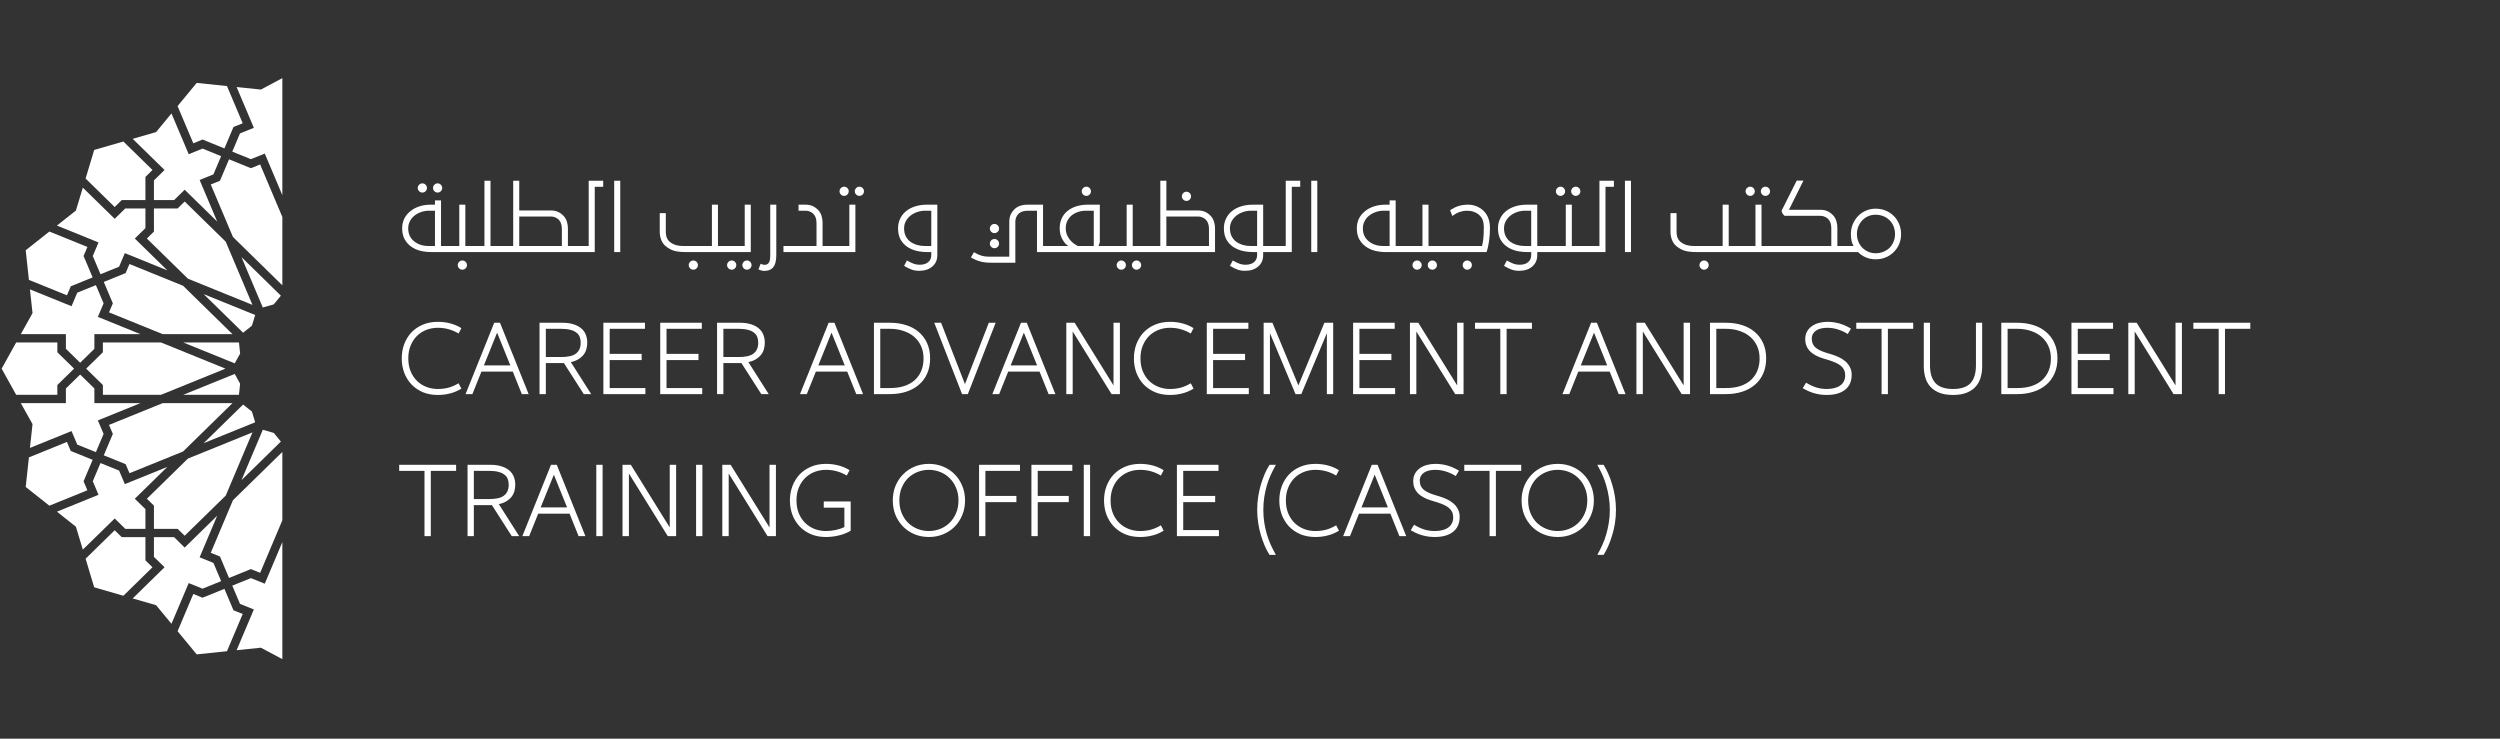 <svg width="264" height="78" viewBox="0 0 264 78" fill="none" xmlns="http://www.w3.org/2000/svg">
<rect x="0" y="0" width="264" height="78" fill="#333333" stroke="none"/>
<g clip-path="url(#clip0_26_1999)">
<path d="M8.825 50.821L9.783 48.557L7.47 47.624L7.068 46.667L3.053 48.3L2.715 51.423L5.212 53.401L9.227 51.773L8.825 50.821Z" fill="white"/>
<path d="M13.228 55.845H15.357V53.765L14.235 52.667L17.67 49.305L13.183 51.122L12.577 49.694L10.612 48.897L9.798 50.821L10.403 52.249L6.011 54.032L8.016 55.621L8.746 58.04L12.111 54.751L13.228 55.845Z" fill="white"/>
<path d="M15.357 59.172V56.724H12.855L12.111 55.995L9.039 59.002L9.947 62.019L13.029 62.913L16.101 59.901L15.357 59.172Z" fill="white"/>
<path d="M6.959 41.022V42.572H2.199L3.435 44.787L3.162 47.299L7.555 45.521L8.16 46.949L10.126 47.746L10.94 45.822L10.334 44.394L14.826 42.572H9.967V41.022L8.463 39.55L6.959 41.022Z" fill="white"/>
<path d="M21.387 62.165L23.353 61.368L22.539 59.444L21.08 58.852L22.936 54.46L19.501 57.822L18.385 56.724H16.255V58.808L17.377 59.901L14.012 63.195L16.484 63.909L18.107 65.872L19.928 61.572L21.387 62.165Z" fill="white"/>
<path d="M25.671 42.722L21.506 46.798L26.946 44.593L26.604 43.461L25.671 42.722Z" fill="white"/>
<path d="M13.267 49.019L13.674 49.971L19.333 47.678L24.549 42.572H17.178L11.51 44.87L11.917 45.822L10.96 48.081L13.267 49.019Z" fill="white"/>
<path d="M18.757 55.845L19.501 56.573L23.839 52.332L26.658 45.662L19.844 48.426L15.511 52.667L16.255 53.396V55.845H18.757Z" fill="white"/>
<path d="M28.907 45.715L27.755 45.38L25.502 50.704L29.661 46.628L28.907 45.715Z" fill="white"/>
<path d="M25.234 41.692L25.358 40.522L24.787 39.487L19.347 41.692H25.234Z" fill="white"/>
<path d="M24.653 64.444L23.7 62.184L21.387 63.117L20.414 62.724L18.752 66.654L20.772 69.102L23.968 68.767L25.631 64.837L24.653 64.444Z" fill="white"/>
<path d="M26.494 61.048L24.529 61.844L25.343 63.768L26.807 64.361L24.986 68.66L27.552 68.398L29.815 69.603V57.248L27.959 61.64L26.494 61.048Z" fill="white"/>
<path d="M1.708 41.692H6.056V40.658L7.823 38.928L6.056 37.199V36.164H1.708L0.174 38.928L1.708 41.692Z" fill="white"/>
<path d="M22.256 58.375L23.229 58.769L24.186 61.033L26.494 60.095L27.472 60.489L29.815 54.946V47.726L24.599 52.827L22.256 58.375Z" fill="white"/>
<path d="M7.068 31.184L7.475 30.232L9.783 29.294L8.825 27.035L9.232 26.078L5.212 24.451L2.715 26.428L3.053 29.557L7.068 31.184Z" fill="white"/>
<path d="M9.798 27.035L10.612 28.959L12.577 28.162L13.183 26.729L17.67 28.551L14.235 25.189L15.357 24.091V22.012H13.228L12.111 23.105L8.746 19.816L8.016 22.235L6.011 23.819L10.403 25.602L9.798 27.035Z" fill="white"/>
<path d="M21.506 31.058L25.671 35.134L26.604 34.391L26.946 33.264L21.506 31.058Z" fill="white"/>
<path d="M17.178 35.285H24.549L19.333 30.178L13.674 27.881L13.267 28.838L10.96 29.77L11.917 32.034L11.51 32.986L17.178 35.285Z" fill="white"/>
<path d="M12.855 21.128H15.357V18.684L16.101 17.95L13.029 14.943L9.947 15.832L9.039 18.854L12.111 21.861L12.855 21.128Z" fill="white"/>
<path d="M6.959 36.834L8.463 38.306L9.967 36.834V35.285H14.826L10.334 33.463L10.94 32.034L10.126 30.11L8.16 30.907L7.555 32.336L3.162 30.558L3.435 33.064L2.199 35.285H6.959V36.834Z" fill="white"/>
<path d="M24.787 38.369L25.358 37.335L25.234 36.164H19.347L24.787 38.369Z" fill="white"/>
<path d="M21.387 14.734L23.7 15.672L24.653 13.413L25.631 13.019L23.968 9.089L20.772 8.754L18.752 11.202L20.414 15.133L21.387 14.734Z" fill="white"/>
<path d="M25.343 14.088L24.529 16.012L26.494 16.809L27.959 16.216L29.815 20.608V8.253L27.552 9.458L24.986 9.191L26.807 13.495L25.343 14.088Z" fill="white"/>
<path d="M26.494 17.761L24.186 16.823L23.229 19.087L22.256 19.481L24.599 25.024L29.815 30.13V22.911L27.472 17.367L26.494 17.761Z" fill="white"/>
<path d="M25.502 27.152L27.75 32.472L28.907 32.141L29.661 31.223L25.502 27.152Z" fill="white"/>
<path d="M19.501 21.278L18.757 22.012H16.255V24.456L15.511 25.189L19.844 29.43L26.658 32.195L23.839 25.524L19.501 21.278Z" fill="white"/>
<path d="M10.865 37.199L9.098 38.928L10.865 40.658V41.692H17L23.809 38.928L17 36.164H10.865V37.199Z" fill="white"/>
<path d="M16.255 19.048V21.128H18.385L19.501 20.035L22.936 23.396L21.08 19.005L22.539 18.412L23.353 16.488L21.387 15.691L19.928 16.284L18.107 11.98L16.484 13.947L14.012 14.661L17.377 17.95L16.255 19.048Z" fill="white"/>
</g>
<path d="M45.51 26.617C45.12 26.617 44.742 26.572 44.376 26.482C44.01 26.386 43.686 26.236 43.404 26.032C43.122 25.828 42.894 25.567 42.72 25.249C42.552 24.931 42.468 24.553 42.468 24.115C42.468 23.761 42.537 23.431 42.675 23.125C42.819 22.819 43.026 22.555 43.296 22.333C43.566 22.105 43.887 21.928 44.259 21.802C44.631 21.676 45.048 21.613 45.51 21.613H45.933V21.163H46.572V25.978H47.778V26.617H45.51ZM45.933 25.978V22.252H45.258C44.988 22.252 44.721 22.3 44.457 22.396C44.199 22.486 43.968 22.612 43.764 22.774C43.566 22.93 43.407 23.125 43.287 23.359C43.167 23.587 43.107 23.839 43.107 24.115C43.107 24.409 43.161 24.673 43.269 24.907C43.383 25.135 43.536 25.327 43.728 25.483C43.92 25.639 44.148 25.762 44.412 25.852C44.676 25.936 44.958 25.978 45.258 25.978H45.933ZM44.943 20.191C44.847 20.287 44.733 20.335 44.601 20.335C44.469 20.335 44.355 20.287 44.259 20.191C44.163 20.095 44.115 19.981 44.115 19.849C44.115 19.717 44.163 19.603 44.259 19.507C44.355 19.411 44.469 19.363 44.601 19.363C44.733 19.363 44.847 19.411 44.943 19.507C45.039 19.603 45.087 19.717 45.087 19.849C45.087 19.981 45.039 20.095 44.943 20.191ZM46.554 20.191C46.458 20.287 46.344 20.335 46.212 20.335C46.08 20.335 45.966 20.287 45.87 20.191C45.774 20.095 45.726 19.981 45.726 19.849C45.726 19.717 45.774 19.603 45.87 19.507C45.966 19.411 46.08 19.363 46.212 19.363C46.344 19.363 46.458 19.411 46.554 19.507C46.65 19.603 46.698 19.717 46.698 19.849C46.698 19.981 46.65 20.095 46.554 20.191ZM47.367 25.978H48.501V21.613H49.14V25.978H50.346V26.617H47.367V25.978ZM49.167 28.336C49.071 28.432 48.957 28.48 48.825 28.48C48.693 28.48 48.579 28.432 48.483 28.336C48.387 28.24 48.339 28.126 48.339 27.994C48.339 27.862 48.387 27.748 48.483 27.652C48.579 27.556 48.693 27.508 48.825 27.508C48.957 27.508 49.071 27.556 49.167 27.652C49.263 27.748 49.311 27.862 49.311 27.994C49.311 28.126 49.263 28.24 49.167 28.336ZM49.934 25.978H51.158V19.084H51.797V25.978H53.201V26.617H49.934V25.978ZM52.79 25.978H54.194V19.084H54.833V22.225H58.154C58.46 22.225 58.721 22.276 58.937 22.378C59.159 22.48 59.363 22.633 59.549 22.837C59.699 23.011 59.807 23.212 59.873 23.44C59.939 23.662 59.972 23.887 59.972 24.115V25.978H61.178V26.617H52.79V25.978ZM54.833 22.864V25.978H59.333V24.223C59.333 24.007 59.312 23.824 59.27 23.674C59.228 23.524 59.159 23.389 59.063 23.269C58.967 23.143 58.838 23.044 58.676 22.972C58.52 22.9 58.364 22.864 58.208 22.864H54.833ZM60.762 25.978H62.166V19.084H63.696V19.723H62.805V26.617H60.762V25.978ZM64.859 19.084H65.498V26.617H64.859V19.084ZM72.379 26.617C72.127 26.617 71.905 26.605 71.713 26.581C71.521 26.563 71.344 26.53 71.182 26.482C71.026 26.434 70.882 26.374 70.75 26.302C70.618 26.23 70.486 26.143 70.354 26.041C70.12 25.867 69.946 25.636 69.832 25.348C69.724 25.06 69.67 24.781 69.67 24.511V22.504H70.309V24.421C70.309 24.727 70.351 24.97 70.435 25.15C70.519 25.33 70.642 25.48 70.804 25.6C70.972 25.726 71.17 25.822 71.398 25.888C71.626 25.948 71.869 25.978 72.127 25.978H75.178V21.613H75.817V25.978H77.023V26.617H72.379ZM73.558 28.336C73.462 28.432 73.348 28.48 73.216 28.48C73.084 28.48 72.97 28.432 72.874 28.336C72.778 28.24 72.73 28.126 72.73 27.994C72.73 27.862 72.778 27.748 72.874 27.652C72.97 27.556 73.084 27.508 73.216 27.508C73.348 27.508 73.462 27.556 73.558 27.652C73.654 27.748 73.702 27.862 73.702 27.994C73.702 28.126 73.654 28.24 73.558 28.336ZM76.609 25.978H78.643V21.613H79.282V26.617H76.609V25.978ZM77.608 28.336C77.512 28.432 77.398 28.48 77.266 28.48C77.134 28.48 77.02 28.432 76.924 28.336C76.828 28.24 76.78 28.126 76.78 27.994C76.78 27.862 76.828 27.748 76.924 27.652C77.02 27.556 77.134 27.508 77.266 27.508C77.398 27.508 77.512 27.556 77.608 27.652C77.704 27.748 77.752 27.862 77.752 27.994C77.752 28.126 77.704 28.24 77.608 28.336ZM79.219 28.336C79.123 28.432 79.009 28.48 78.877 28.48C78.745 28.48 78.631 28.432 78.535 28.336C78.439 28.24 78.391 28.126 78.391 27.994C78.391 27.862 78.439 27.748 78.535 27.652C78.631 27.556 78.745 27.508 78.877 27.508C79.009 27.508 79.123 27.556 79.219 27.652C79.315 27.748 79.363 27.862 79.363 27.994C79.363 28.126 79.315 28.24 79.219 28.336ZM80.69 28.606C80.522 28.606 80.321 28.555 80.087 28.453L80.321 27.859C80.495 27.931 80.63 27.967 80.726 27.967C80.87 27.967 80.981 27.937 81.059 27.877C81.137 27.823 81.197 27.748 81.239 27.652C81.281 27.556 81.308 27.442 81.32 27.31C81.332 27.184 81.338 27.061 81.338 26.941V21.613H81.977V26.941C81.977 27.157 81.959 27.364 81.923 27.562C81.893 27.766 81.83 27.946 81.734 28.102C81.644 28.258 81.512 28.381 81.338 28.471C81.17 28.561 80.954 28.606 80.69 28.606ZM82.733 25.978H86.225V23.611C86.225 23.395 86.204 23.212 86.162 23.062C86.12 22.912 86.051 22.777 85.955 22.657C85.859 22.531 85.73 22.432 85.568 22.36C85.412 22.288 85.256 22.252 85.1 22.252H84.326V21.613H85.046C85.352 21.613 85.613 21.664 85.829 21.766C86.051 21.868 86.255 22.021 86.441 22.225C86.591 22.399 86.699 22.6 86.765 22.828C86.831 23.05 86.864 23.275 86.864 23.503V25.978H88.07V26.617H82.733V25.978ZM87.656 25.978H89.69V21.613H90.329V26.617H87.656V25.978ZM89.483 20.542C89.387 20.638 89.273 20.686 89.141 20.686C89.009 20.686 88.895 20.638 88.799 20.542C88.703 20.446 88.655 20.332 88.655 20.2C88.655 20.068 88.703 19.954 88.799 19.858C88.895 19.762 89.009 19.714 89.141 19.714C89.273 19.714 89.387 19.762 89.483 19.858C89.579 19.954 89.627 20.068 89.627 20.2C89.627 20.332 89.579 20.446 89.483 20.542ZM91.094 20.542C90.998 20.638 90.884 20.686 90.752 20.686C90.62 20.686 90.506 20.638 90.41 20.542C90.314 20.446 90.266 20.332 90.266 20.2C90.266 20.068 90.314 19.954 90.41 19.858C90.506 19.762 90.62 19.714 90.752 19.714C90.884 19.714 90.998 19.762 91.094 19.858C91.19 19.954 91.238 20.068 91.238 20.2C91.238 20.332 91.19 20.446 91.094 20.542ZM97.065 28.597C96.771 28.597 96.507 28.555 96.273 28.471C96.045 28.387 95.778 28.255 95.472 28.075L95.769 27.508C96.051 27.664 96.288 27.778 96.48 27.85C96.672 27.922 96.879 27.958 97.101 27.958C97.491 27.958 97.794 27.868 98.01 27.688C98.232 27.508 98.343 27.256 98.343 26.932V26.617H97.92C97.53 26.617 97.152 26.575 96.786 26.491C96.42 26.401 96.09 26.257 95.796 26.059C95.508 25.861 95.274 25.603 95.094 25.285C94.92 24.961 94.833 24.571 94.833 24.115C94.833 23.749 94.905 23.413 95.049 23.107C95.193 22.795 95.4 22.528 95.67 22.306C95.94 22.084 96.264 21.913 96.642 21.793C97.02 21.673 97.446 21.613 97.92 21.613H98.982V26.932C98.982 27.448 98.805 27.853 98.451 28.147C98.103 28.447 97.641 28.597 97.065 28.597ZM95.472 24.115C95.472 24.427 95.529 24.7 95.643 24.934C95.757 25.162 95.913 25.354 96.111 25.51C96.315 25.66 96.549 25.777 96.813 25.861C97.083 25.939 97.368 25.978 97.668 25.978H98.343V22.252H97.668C97.398 22.252 97.131 22.297 96.867 22.387C96.603 22.477 96.366 22.603 96.156 22.765C95.952 22.927 95.787 23.122 95.661 23.35C95.535 23.572 95.472 23.827 95.472 24.115ZM109.506 22.252H108.579C108.363 22.252 108.18 22.273 108.03 22.315C107.88 22.357 107.742 22.426 107.616 22.522C107.496 22.618 107.4 22.747 107.328 22.909C107.256 23.065 107.22 23.221 107.22 23.377V27.742H104.637C104.409 27.742 104.202 27.73 104.016 27.706C103.836 27.688 103.668 27.655 103.512 27.607C103.356 27.565 103.206 27.514 103.062 27.454C102.918 27.394 102.741 27.304 102.531 27.184L102.846 26.635C103.158 26.815 103.428 26.938 103.656 27.004C103.884 27.07 104.127 27.103 104.385 27.103H106.581V23.431C106.581 23.125 106.632 22.864 106.734 22.648C106.836 22.426 106.989 22.222 107.193 22.036C107.367 21.886 107.565 21.778 107.787 21.712C108.015 21.646 108.243 21.613 108.471 21.613H110.145V25.978H111.351V26.617H109.506V22.252ZM105.357 24.475C105.261 24.571 105.147 24.619 105.015 24.619C104.883 24.619 104.769 24.571 104.673 24.475C104.577 24.379 104.529 24.265 104.529 24.133C104.529 24.001 104.577 23.887 104.673 23.791C104.769 23.695 104.883 23.647 105.015 23.647C105.147 23.647 105.261 23.695 105.357 23.791C105.453 23.887 105.501 24.001 105.501 24.133C105.501 24.265 105.453 24.379 105.357 24.475ZM105.357 26.068C105.261 26.164 105.147 26.212 105.015 26.212C104.883 26.212 104.769 26.164 104.673 26.068C104.577 25.972 104.529 25.858 104.529 25.726C104.529 25.594 104.577 25.48 104.673 25.384C104.769 25.288 104.883 25.24 105.015 25.24C105.147 25.24 105.261 25.288 105.357 25.384C105.453 25.48 105.501 25.594 105.501 25.726C105.501 25.858 105.453 25.972 105.357 26.068ZM110.939 25.978H112.829C112.691 25.888 112.586 25.807 112.514 25.735C112.442 25.663 112.352 25.54 112.244 25.366C112.136 25.192 112.052 25.003 111.992 24.799C111.932 24.589 111.902 24.358 111.902 24.106C111.902 23.74 111.968 23.404 112.1 23.098C112.238 22.786 112.436 22.522 112.694 22.306C112.958 22.084 113.273 21.913 113.639 21.793C114.011 21.673 114.434 21.613 114.908 21.613H116.141V25.573L116.006 25.978H117.356V26.617H110.939V25.978ZM112.541 24.106C112.541 24.328 112.574 24.535 112.64 24.727C112.712 24.913 112.805 25.084 112.919 25.24C113.033 25.396 113.168 25.537 113.324 25.663C113.486 25.789 113.651 25.894 113.819 25.978H115.502V22.252H114.656C114.386 22.252 114.122 22.294 113.864 22.378C113.606 22.462 113.378 22.582 113.18 22.738C112.988 22.894 112.832 23.089 112.712 23.323C112.598 23.551 112.541 23.812 112.541 24.106ZM115.061 20.542C114.965 20.638 114.851 20.686 114.719 20.686C114.587 20.686 114.473 20.638 114.377 20.542C114.281 20.446 114.233 20.332 114.233 20.2C114.233 20.068 114.281 19.954 114.377 19.858C114.473 19.762 114.587 19.714 114.719 19.714C114.851 19.714 114.965 19.762 115.061 19.858C115.157 19.954 115.205 20.068 115.205 20.2C115.205 20.332 115.157 20.446 115.061 20.542ZM116.942 25.978H118.976V21.613H119.615V25.978H121.541V26.617H116.942V25.978ZM120.362 28.336C120.266 28.432 120.152 28.48 120.02 28.48C119.888 28.48 119.774 28.432 119.678 28.336C119.582 28.24 119.534 28.126 119.534 27.994C119.534 27.862 119.582 27.748 119.678 27.652C119.774 27.556 119.888 27.508 120.02 27.508C120.152 27.508 120.266 27.556 120.362 27.652C120.458 27.748 120.506 27.862 120.506 27.994C120.506 28.126 120.458 28.24 120.362 28.336ZM118.751 28.336C118.655 28.432 118.541 28.48 118.409 28.48C118.277 28.48 118.163 28.432 118.067 28.336C117.971 28.24 117.923 28.126 117.923 27.994C117.923 27.862 117.971 27.748 118.067 27.652C118.163 27.556 118.277 27.508 118.409 27.508C118.541 27.508 118.655 27.556 118.751 27.652C118.847 27.748 118.895 27.862 118.895 27.994C118.895 28.126 118.847 28.24 118.751 28.336ZM121.125 25.978H122.529V19.084H123.168V22.225H126.489C126.795 22.225 127.056 22.276 127.272 22.378C127.494 22.48 127.698 22.633 127.884 22.837C128.034 23.011 128.142 23.212 128.208 23.44C128.274 23.662 128.307 23.887 128.307 24.115V26.617H121.125V25.978ZM123.168 22.864V25.978H127.668V24.223C127.668 24.007 127.647 23.824 127.605 23.674C127.563 23.524 127.494 23.389 127.398 23.269C127.302 23.143 127.173 23.044 127.011 22.972C126.855 22.9 126.699 22.864 126.543 22.864H123.168ZM125.634 21.073C125.538 21.169 125.424 21.217 125.292 21.217C125.16 21.217 125.046 21.169 124.95 21.073C124.854 20.977 124.806 20.863 124.806 20.731C124.806 20.599 124.854 20.485 124.95 20.389C125.046 20.293 125.16 20.245 125.292 20.245C125.424 20.245 125.538 20.293 125.634 20.389C125.73 20.485 125.778 20.599 125.778 20.731C125.778 20.863 125.73 20.977 125.634 21.073ZM131.474 28.597C131.18 28.597 130.916 28.555 130.682 28.471C130.454 28.387 130.187 28.255 129.881 28.075L130.178 27.508C130.46 27.664 130.697 27.778 130.889 27.85C131.081 27.922 131.288 27.958 131.51 27.958C131.9 27.958 132.203 27.868 132.419 27.688C132.641 27.508 132.752 27.256 132.752 26.932V26.617H132.329C131.939 26.617 131.561 26.575 131.195 26.491C130.829 26.401 130.499 26.257 130.205 26.059C129.917 25.861 129.683 25.603 129.503 25.285C129.329 24.961 129.242 24.571 129.242 24.115C129.242 23.749 129.314 23.413 129.458 23.107C129.602 22.795 129.809 22.528 130.079 22.306C130.349 22.084 130.673 21.913 131.051 21.793C131.429 21.673 131.855 21.613 132.329 21.613H133.391V25.978H134.786V26.617H133.391V26.932C133.391 27.448 133.214 27.853 132.86 28.147C132.512 28.447 132.05 28.597 131.474 28.597ZM129.881 24.115C129.881 24.427 129.938 24.7 130.052 24.934C130.166 25.162 130.322 25.354 130.52 25.51C130.724 25.66 130.958 25.777 131.222 25.861C131.492 25.939 131.777 25.978 132.077 25.978H132.752V22.252H132.077C131.807 22.252 131.54 22.297 131.276 22.387C131.012 22.477 130.775 22.603 130.565 22.765C130.361 22.927 130.196 23.122 130.07 23.35C129.944 23.572 129.881 23.827 129.881 24.115ZM134.37 25.978H135.774V19.084H137.304V19.723H136.413V26.617H134.37V25.978ZM138.467 19.084H139.106V26.617H138.467V19.084ZM148.589 25.978V26.617H146.321C145.931 26.617 145.553 26.572 145.187 26.482C144.821 26.386 144.497 26.236 144.215 26.032C143.933 25.828 143.705 25.567 143.531 25.249C143.363 24.931 143.279 24.553 143.279 24.115C143.279 23.761 143.348 23.431 143.486 23.125C143.63 22.819 143.837 22.555 144.107 22.333C144.377 22.105 144.698 21.928 145.07 21.802C145.442 21.676 145.859 21.613 146.321 21.613H146.744V21.163H147.383V25.978H148.589ZM146.744 25.978V22.252H146.069C145.799 22.252 145.532 22.3 145.268 22.396C145.01 22.486 144.779 22.612 144.575 22.774C144.377 22.93 144.218 23.125 144.098 23.359C143.978 23.587 143.918 23.839 143.918 24.115C143.918 24.409 143.972 24.673 144.08 24.907C144.194 25.135 144.347 25.327 144.539 25.483C144.731 25.639 144.959 25.762 145.223 25.852C145.487 25.936 145.769 25.978 146.069 25.978H146.744ZM148.178 25.978H150.212V21.613H150.851V25.978H152.777V26.617H148.178V25.978ZM151.598 28.336C151.502 28.432 151.388 28.48 151.256 28.48C151.124 28.48 151.01 28.432 150.914 28.336C150.818 28.24 150.77 28.126 150.77 27.994C150.77 27.862 150.818 27.748 150.914 27.652C151.01 27.556 151.124 27.508 151.256 27.508C151.388 27.508 151.502 27.556 151.598 27.652C151.694 27.748 151.742 27.862 151.742 27.994C151.742 28.126 151.694 28.24 151.598 28.336ZM149.987 28.336C149.891 28.432 149.777 28.48 149.645 28.48C149.513 28.48 149.399 28.432 149.303 28.336C149.207 28.24 149.159 28.126 149.159 27.994C149.159 27.862 149.207 27.748 149.303 27.652C149.399 27.556 149.513 27.508 149.645 27.508C149.777 27.508 149.891 27.556 149.987 27.652C150.083 27.748 150.131 27.862 150.131 27.994C150.131 28.126 150.083 28.24 149.987 28.336ZM152.362 25.978H156.502C156.556 25.792 156.601 25.54 156.637 25.222C156.673 24.904 156.691 24.481 156.691 23.953C156.691 23.695 156.652 23.458 156.574 23.242C156.496 23.026 156.349 22.825 156.133 22.639C155.989 22.525 155.815 22.432 155.611 22.36C155.407 22.288 155.167 22.252 154.891 22.252C154.663 22.252 154.42 22.294 154.162 22.378C153.91 22.456 153.646 22.6 153.37 22.81L153.127 22.198C153.331 22.072 153.499 21.976 153.631 21.91C153.769 21.844 153.91 21.79 154.054 21.748C154.198 21.7 154.348 21.667 154.504 21.649C154.666 21.625 154.846 21.613 155.044 21.613C155.32 21.613 155.587 21.661 155.845 21.757C156.109 21.853 156.337 21.982 156.529 22.144C156.793 22.36 156.994 22.63 157.132 22.954C157.27 23.272 157.339 23.65 157.339 24.088C157.339 24.328 157.33 24.568 157.312 24.808C157.294 25.042 157.27 25.267 157.24 25.483C157.21 25.693 157.174 25.888 157.132 26.068C157.096 26.248 157.045 26.431 156.979 26.617H152.362V25.978ZM155.287 28.336C155.191 28.432 155.077 28.48 154.945 28.48C154.813 28.48 154.699 28.432 154.603 28.336C154.507 28.24 154.459 28.126 154.459 27.994C154.459 27.862 154.507 27.748 154.603 27.652C154.699 27.556 154.813 27.508 154.945 27.508C155.077 27.508 155.191 27.556 155.287 27.652C155.383 27.748 155.431 27.862 155.431 27.994C155.431 28.126 155.383 28.24 155.287 28.336ZM160.417 28.597C160.123 28.597 159.859 28.555 159.625 28.471C159.397 28.387 159.13 28.255 158.824 28.075L159.121 27.508C159.403 27.664 159.64 27.778 159.832 27.85C160.024 27.922 160.231 27.958 160.453 27.958C160.843 27.958 161.146 27.868 161.362 27.688C161.584 27.508 161.695 27.256 161.695 26.932V26.617H161.272C160.882 26.617 160.504 26.575 160.138 26.491C159.772 26.401 159.442 26.257 159.148 26.059C158.86 25.861 158.626 25.603 158.446 25.285C158.272 24.961 158.185 24.571 158.185 24.115C158.185 23.749 158.257 23.413 158.401 23.107C158.545 22.795 158.752 22.528 159.022 22.306C159.292 22.084 159.616 21.913 159.994 21.793C160.372 21.673 160.798 21.613 161.272 21.613H162.334V25.978H163.729V26.617H162.334V26.932C162.334 27.448 162.157 27.853 161.803 28.147C161.455 28.447 160.993 28.597 160.417 28.597ZM158.824 24.115C158.824 24.427 158.881 24.7 158.995 24.934C159.109 25.162 159.265 25.354 159.463 25.51C159.667 25.66 159.901 25.777 160.165 25.861C160.435 25.939 160.72 25.978 161.02 25.978H161.695V22.252H161.02C160.75 22.252 160.483 22.297 160.219 22.387C159.955 22.477 159.718 22.603 159.508 22.765C159.304 22.927 159.139 23.122 159.013 23.35C158.887 23.572 158.824 23.827 158.824 24.115ZM163.313 25.978H165.347V21.613H165.986V25.978H167.912V26.617H163.313V25.978ZM166.742 20.542C166.646 20.638 166.532 20.686 166.4 20.686C166.268 20.686 166.154 20.638 166.058 20.542C165.962 20.446 165.914 20.332 165.914 20.2C165.914 20.068 165.962 19.954 166.058 19.858C166.154 19.762 166.268 19.714 166.4 19.714C166.532 19.714 166.646 19.762 166.742 19.858C166.838 19.954 166.886 20.068 166.886 20.2C166.886 20.332 166.838 20.446 166.742 20.542ZM165.131 20.542C165.035 20.638 164.921 20.686 164.789 20.686C164.657 20.686 164.543 20.638 164.447 20.542C164.351 20.446 164.303 20.332 164.303 20.2C164.303 20.068 164.351 19.954 164.447 19.858C164.543 19.762 164.657 19.714 164.789 19.714C164.921 19.714 165.035 19.762 165.131 19.858C165.227 19.954 165.275 20.068 165.275 20.2C165.275 20.332 165.227 20.446 165.131 20.542ZM167.496 25.978H168.9V19.084H170.43V19.723H169.539V26.617H167.496V25.978ZM171.593 19.084H172.232V26.617H171.593V19.084ZM179.114 26.617C178.862 26.617 178.64 26.605 178.448 26.581C178.256 26.563 178.079 26.53 177.917 26.482C177.761 26.434 177.617 26.374 177.485 26.302C177.353 26.23 177.221 26.143 177.089 26.041C176.855 25.867 176.681 25.636 176.567 25.348C176.459 25.06 176.405 24.781 176.405 24.511V22.504H177.044V24.421C177.044 24.727 177.086 24.97 177.17 25.15C177.254 25.33 177.377 25.48 177.539 25.6C177.707 25.726 177.905 25.822 178.133 25.888C178.361 25.948 178.604 25.978 178.862 25.978H181.913V21.613H182.552V25.978H183.758V26.617H179.114ZM180.293 28.336C180.197 28.432 180.083 28.48 179.951 28.48C179.819 28.48 179.705 28.432 179.609 28.336C179.513 28.24 179.465 28.126 179.465 27.994C179.465 27.862 179.513 27.748 179.609 27.652C179.705 27.556 179.819 27.508 179.951 27.508C180.083 27.508 180.197 27.556 180.293 27.652C180.389 27.748 180.437 27.862 180.437 27.994C180.437 28.126 180.389 28.24 180.293 28.336ZM183.343 25.978H185.377V21.613H186.016V25.978H187.942V26.617H183.343V25.978ZM186.772 20.542C186.676 20.638 186.562 20.686 186.43 20.686C186.298 20.686 186.184 20.638 186.088 20.542C185.992 20.446 185.944 20.332 185.944 20.2C185.944 20.068 185.992 19.954 186.088 19.858C186.184 19.762 186.298 19.714 186.43 19.714C186.562 19.714 186.676 19.762 186.772 19.858C186.868 19.954 186.916 20.068 186.916 20.2C186.916 20.332 186.868 20.446 186.772 20.542ZM185.161 20.542C185.065 20.638 184.951 20.686 184.819 20.686C184.687 20.686 184.573 20.638 184.477 20.542C184.381 20.446 184.333 20.332 184.333 20.2C184.333 20.068 184.381 19.954 184.477 19.858C184.573 19.762 184.687 19.714 184.819 19.714C184.951 19.714 185.065 19.762 185.161 19.858C185.257 19.954 185.305 20.068 185.305 20.2C185.305 20.332 185.257 20.446 185.161 20.542ZM187.527 25.978H193.386V24.151C193.386 23.935 193.365 23.752 193.323 23.602C193.281 23.452 193.212 23.317 193.116 23.197C193.02 23.071 192.891 22.972 192.729 22.9C192.573 22.828 192.417 22.792 192.261 22.792H188.454C188.352 22.696 188.28 22.615 188.238 22.549C188.202 22.483 188.166 22.387 188.13 22.261L189.732 19.075H190.443L188.913 22.153H192.207C192.513 22.153 192.774 22.204 192.99 22.306C193.212 22.408 193.416 22.561 193.602 22.765C193.752 22.939 193.86 23.14 193.926 23.368C193.992 23.59 194.025 23.815 194.025 24.043V25.978H195.231V26.617H187.527V25.978ZM194.813 25.978H195.74C195.548 25.672 195.452 25.252 195.452 24.718C195.452 24.352 195.518 24.007 195.65 23.683C195.788 23.359 195.971 23.074 196.199 22.828C196.433 22.582 196.709 22.39 197.027 22.252C197.345 22.108 197.69 22.036 198.062 22.036C198.452 22.036 198.809 22.105 199.133 22.243C199.463 22.381 199.748 22.57 199.988 22.81C200.228 23.05 200.414 23.332 200.546 23.656C200.684 23.98 200.753 24.334 200.753 24.718C200.753 25.108 200.684 25.465 200.546 25.789C200.408 26.107 200.216 26.386 199.97 26.626C199.73 26.866 199.448 27.052 199.124 27.184C198.8 27.316 198.446 27.382 198.062 27.382C197.678 27.382 197.324 27.31 197 27.166C196.682 27.022 196.418 26.839 196.208 26.617H194.813V25.978ZM198.062 26.743C198.356 26.743 198.629 26.692 198.881 26.59C199.133 26.488 199.349 26.35 199.529 26.176C199.709 25.996 199.85 25.783 199.952 25.537C200.06 25.285 200.114 25.012 200.114 24.718C200.114 24.424 200.063 24.151 199.961 23.899C199.859 23.647 199.715 23.431 199.529 23.251C199.349 23.071 199.133 22.93 198.881 22.828C198.629 22.726 198.356 22.675 198.062 22.675C197.774 22.675 197.51 22.729 197.27 22.837C197.03 22.945 196.823 23.092 196.649 23.278C196.475 23.464 196.337 23.683 196.235 23.935C196.139 24.181 196.091 24.442 196.091 24.718C196.091 24.988 196.139 25.249 196.235 25.501C196.337 25.747 196.475 25.963 196.649 26.149C196.829 26.329 197.039 26.473 197.279 26.581C197.519 26.689 197.78 26.743 198.062 26.743ZM46.23 34.615C45.81 34.615 45.411 34.687 45.033 34.831C44.661 34.975 44.331 35.185 44.043 35.461C43.761 35.737 43.536 36.076 43.368 36.478C43.2 36.874 43.116 37.33 43.116 37.846C43.116 38.362 43.2 38.821 43.368 39.223C43.536 39.619 43.761 39.955 44.043 40.231C44.331 40.507 44.661 40.717 45.033 40.861C45.411 41.005 45.81 41.077 46.23 41.077C46.644 41.077 47.028 41.029 47.382 40.933C47.736 40.831 48.084 40.678 48.426 40.474L48.723 41.041C48.339 41.275 47.943 41.443 47.535 41.545C47.127 41.653 46.692 41.707 46.23 41.707C45.642 41.707 45.111 41.608 44.637 41.41C44.169 41.206 43.77 40.93 43.44 40.582C43.116 40.234 42.864 39.826 42.684 39.358C42.51 38.884 42.423 38.38 42.423 37.846C42.423 37.312 42.51 36.811 42.684 36.343C42.864 35.869 43.116 35.458 43.44 35.11C43.77 34.762 44.169 34.489 44.637 34.291C45.111 34.087 45.642 33.985 46.23 33.985C46.692 33.985 47.127 34.039 47.535 34.147C47.943 34.249 48.339 34.417 48.723 34.651L48.426 35.218C48.084 35.014 47.736 34.864 47.382 34.768C47.028 34.666 46.644 34.615 46.23 34.615ZM55.825 41.617H55.105L54.151 39.241H50.839L49.885 41.617H49.165L52.189 34.084H52.801L55.825 41.617ZM51.1 38.584H53.89L52.495 35.128L51.1 38.584ZM57.641 38.341V41.617H56.975V34.084H59.396C59.864 34.084 60.263 34.141 60.593 34.255C60.929 34.363 61.202 34.513 61.412 34.705C61.622 34.891 61.775 35.113 61.871 35.371C61.967 35.629 62.015 35.899 62.015 36.181C62.015 36.391 61.988 36.604 61.934 36.82C61.886 37.036 61.79 37.24 61.646 37.432C61.502 37.624 61.307 37.795 61.061 37.945C60.815 38.089 60.554 38.185 60.278 38.233L62.429 41.617H61.646L59.549 38.341C59.531 38.341 59.486 38.341 59.414 38.341H59.189H57.641ZM57.641 34.723V37.702H59.27C59.6 37.702 59.894 37.675 60.152 37.621C60.41 37.567 60.623 37.48 60.791 37.36C60.965 37.234 61.097 37.075 61.187 36.883C61.277 36.691 61.322 36.454 61.322 36.172C61.322 35.95 61.286 35.749 61.214 35.569C61.142 35.389 61.025 35.239 60.863 35.119C60.707 34.993 60.497 34.897 60.233 34.831C59.969 34.759 59.648 34.723 59.27 34.723H57.641ZM63.716 34.084H68.108V34.723H64.382V37.369H67.757V38.026H64.382V40.978H68.153V41.617H63.716V34.084ZM69.719 34.084H74.111V34.723H70.385V37.369H73.76V38.026H70.385V40.978H74.156V41.617H69.719V34.084ZM76.388 38.341V41.617H75.722V34.084H78.143C78.611 34.084 79.01 34.141 79.34 34.255C79.676 34.363 79.949 34.513 80.159 34.705C80.369 34.891 80.522 35.113 80.618 35.371C80.714 35.629 80.762 35.899 80.762 36.181C80.762 36.391 80.735 36.604 80.681 36.82C80.633 37.036 80.537 37.24 80.393 37.432C80.249 37.624 80.054 37.795 79.808 37.945C79.562 38.089 79.301 38.185 79.025 38.233L81.176 41.617H80.393L78.296 38.341C78.278 38.341 78.233 38.341 78.161 38.341H77.936H76.388ZM76.388 34.723V37.702H78.017C78.347 37.702 78.641 37.675 78.899 37.621C79.157 37.567 79.37 37.48 79.538 37.36C79.712 37.234 79.844 37.075 79.934 36.883C80.024 36.691 80.069 36.454 80.069 36.172C80.069 35.95 80.033 35.749 79.961 35.569C79.889 35.389 79.772 35.239 79.61 35.119C79.454 34.993 79.244 34.897 78.98 34.831C78.716 34.759 78.395 34.723 78.017 34.723H76.388ZM91.14 41.617H90.42L89.466 39.241H86.154L85.2 41.617H84.48L87.504 34.084H88.116L91.14 41.617ZM86.415 38.584H89.205L87.81 35.128L86.415 38.584ZM93.981 40.978C94.557 40.978 95.064 40.906 95.502 40.762C95.946 40.612 96.315 40.402 96.609 40.132C96.909 39.856 97.137 39.526 97.293 39.142C97.449 38.758 97.527 38.326 97.527 37.846C97.527 37.366 97.44 36.934 97.266 36.55C97.092 36.166 96.849 35.839 96.537 35.569C96.225 35.299 95.85 35.092 95.412 34.948C94.98 34.798 94.503 34.723 93.981 34.723H92.955V40.978H93.981ZM92.289 34.084H93.99C94.596 34.084 95.154 34.165 95.664 34.327C96.18 34.483 96.627 34.723 97.005 35.047C97.389 35.365 97.686 35.758 97.896 36.226C98.112 36.694 98.22 37.234 98.22 37.846C98.22 38.458 98.112 39.001 97.896 39.475C97.686 39.943 97.389 40.336 97.005 40.654C96.627 40.972 96.18 41.212 95.664 41.374C95.154 41.536 94.596 41.617 93.99 41.617H92.289V34.084ZM98.659 34.084H99.379L101.899 40.564L104.419 34.084H105.139L102.205 41.617H101.593L98.659 34.084ZM111.451 41.617H110.731L109.777 39.241H106.465L105.511 41.617H104.791L107.815 34.084H108.427L111.451 41.617ZM106.726 38.584H109.516L108.121 35.128L106.726 38.584ZM113.276 35.002V41.617H112.601V34.084H113.483L117.587 40.699V34.084H118.262V41.617H117.38L113.276 35.002ZM123.547 34.615C123.127 34.615 122.728 34.687 122.35 34.831C121.978 34.975 121.648 35.185 121.36 35.461C121.078 35.737 120.853 36.076 120.685 36.478C120.517 36.874 120.433 37.33 120.433 37.846C120.433 38.362 120.517 38.821 120.685 39.223C120.853 39.619 121.078 39.955 121.36 40.231C121.648 40.507 121.978 40.717 122.35 40.861C122.728 41.005 123.127 41.077 123.547 41.077C123.961 41.077 124.345 41.029 124.699 40.933C125.053 40.831 125.401 40.678 125.743 40.474L126.04 41.041C125.656 41.275 125.26 41.443 124.852 41.545C124.444 41.653 124.009 41.707 123.547 41.707C122.959 41.707 122.428 41.608 121.954 41.41C121.486 41.206 121.087 40.93 120.757 40.582C120.433 40.234 120.181 39.826 120.001 39.358C119.827 38.884 119.74 38.38 119.74 37.846C119.74 37.312 119.827 36.811 120.001 36.343C120.181 35.869 120.433 35.458 120.757 35.11C121.087 34.762 121.486 34.489 121.954 34.291C122.428 34.087 122.959 33.985 123.547 33.985C124.009 33.985 124.444 34.039 124.852 34.147C125.26 34.249 125.656 34.417 126.04 34.651L125.743 35.218C125.401 35.014 125.053 34.864 124.699 34.768C124.345 34.666 123.961 34.615 123.547 34.615ZM127.437 34.084H131.829V34.723H128.103V37.369H131.478V38.026H128.103V40.978H131.874V41.617H127.437V34.084ZM136.806 41.617L134.106 35.182V41.617H133.44V34.084H134.367L137.112 40.699L139.857 34.084H140.784V41.617H140.118V35.182L137.418 41.617H136.806ZM142.888 34.084H147.28V34.723H143.554V37.369H146.929V38.026H143.554V40.978H147.325V41.617H142.888V34.084ZM149.566 35.002V41.617H148.891V34.084H149.773L153.877 40.699V34.084H154.552V41.617H153.67L149.566 35.002ZM158.433 34.723H155.76V34.084H161.772V34.723H159.099V41.617H158.433V34.723ZM171.656 41.617H170.936L169.982 39.241H166.67L165.716 41.617H164.996L168.02 34.084H168.632L171.656 41.617ZM166.931 38.584H169.721L168.326 35.128L166.931 38.584ZM173.481 35.002V41.617H172.806V34.084H173.688L177.792 40.699V34.084H178.467V41.617H177.585L173.481 35.002ZM182.267 40.978C182.843 40.978 183.35 40.906 183.788 40.762C184.232 40.612 184.601 40.402 184.895 40.132C185.195 39.856 185.423 39.526 185.579 39.142C185.735 38.758 185.813 38.326 185.813 37.846C185.813 37.366 185.726 36.934 185.552 36.55C185.378 36.166 185.135 35.839 184.823 35.569C184.511 35.299 184.136 35.092 183.698 34.948C183.266 34.798 182.789 34.723 182.267 34.723H181.241V40.978H182.267ZM180.575 34.084H182.276C182.882 34.084 183.44 34.165 183.95 34.327C184.466 34.483 184.913 34.723 185.291 35.047C185.675 35.365 185.972 35.758 186.182 36.226C186.398 36.694 186.506 37.234 186.506 37.846C186.506 38.458 186.398 39.001 186.182 39.475C185.972 39.943 185.675 40.336 185.291 40.654C184.913 40.972 184.466 41.212 183.95 41.374C183.44 41.536 182.882 41.617 182.276 41.617H180.575V34.084ZM190.721 40.411C191.063 40.621 191.411 40.786 191.765 40.906C192.125 41.02 192.503 41.077 192.899 41.077C193.511 41.077 193.988 40.954 194.33 40.708C194.678 40.456 194.852 40.096 194.852 39.628C194.852 39.412 194.813 39.223 194.735 39.061C194.657 38.899 194.543 38.755 194.393 38.629C194.243 38.503 194.057 38.392 193.835 38.296C193.619 38.2 193.376 38.11 193.106 38.026L192.566 37.864C191.906 37.666 191.417 37.396 191.099 37.054C190.787 36.706 190.631 36.292 190.631 35.812C190.631 35.494 190.697 35.221 190.829 34.993C190.967 34.759 191.147 34.567 191.369 34.417C191.591 34.267 191.837 34.159 192.107 34.093C192.383 34.021 192.665 33.985 192.953 33.985C193.415 33.985 193.85 34.045 194.258 34.165C194.672 34.285 195.074 34.465 195.464 34.705L195.122 35.272C194.78 35.056 194.429 34.894 194.069 34.786C193.715 34.672 193.337 34.615 192.935 34.615C192.713 34.615 192.5 34.639 192.296 34.687C192.098 34.735 191.927 34.807 191.783 34.903C191.645 34.993 191.534 35.11 191.45 35.254C191.366 35.398 191.324 35.566 191.324 35.758C191.324 36.136 191.444 36.439 191.684 36.667C191.93 36.889 192.299 37.078 192.791 37.234L193.385 37.414C193.643 37.492 193.898 37.588 194.15 37.702C194.408 37.816 194.639 37.96 194.843 38.134C195.047 38.302 195.212 38.506 195.338 38.746C195.47 38.98 195.536 39.256 195.536 39.574C195.536 40.264 195.305 40.792 194.843 41.158C194.381 41.524 193.733 41.707 192.899 41.707C192.449 41.707 192.011 41.647 191.585 41.527C191.165 41.407 190.76 41.227 190.37 40.987L190.721 40.411ZM198.696 34.723H196.023V34.084H202.035V34.723H199.362V41.617H198.696V34.723ZM206.239 41.707C205.657 41.707 205.168 41.626 204.772 41.464C204.382 41.302 204.064 41.083 203.818 40.807C203.578 40.525 203.407 40.201 203.305 39.835C203.203 39.469 203.152 39.085 203.152 38.683V34.084H203.809V38.584C203.809 39.418 204.001 40.042 204.385 40.456C204.769 40.87 205.387 41.077 206.239 41.077C207.085 41.077 207.7 40.873 208.084 40.465C208.468 40.051 208.66 39.424 208.66 38.584V34.084H209.317V38.683C209.317 39.085 209.266 39.469 209.164 39.835C209.062 40.201 208.891 40.525 208.651 40.807C208.411 41.083 208.093 41.302 207.697 41.464C207.301 41.626 206.815 41.707 206.239 41.707ZM213.029 40.978C213.605 40.978 214.112 40.906 214.55 40.762C214.994 40.612 215.363 40.402 215.657 40.132C215.957 39.856 216.185 39.526 216.341 39.142C216.497 38.758 216.575 38.326 216.575 37.846C216.575 37.366 216.488 36.934 216.314 36.55C216.14 36.166 215.897 35.839 215.585 35.569C215.273 35.299 214.898 35.092 214.46 34.948C214.028 34.798 213.551 34.723 213.029 34.723H212.003V40.978H213.029ZM211.337 34.084H213.038C213.644 34.084 214.202 34.165 214.712 34.327C215.228 34.483 215.675 34.723 216.053 35.047C216.437 35.365 216.734 35.758 216.944 36.226C217.16 36.694 217.268 37.234 217.268 37.846C217.268 38.458 217.16 39.001 216.944 39.475C216.734 39.943 216.437 40.336 216.053 40.654C215.675 40.972 215.228 41.212 214.712 41.374C214.202 41.536 213.644 41.617 213.038 41.617H211.337V34.084ZM218.746 34.084H223.138V34.723H219.412V37.369H222.787V38.026H219.412V40.978H223.183V41.617H218.746V34.084ZM225.424 35.002V41.617H224.749V34.084H225.631L229.735 40.699V34.084H230.41V41.617H229.528L225.424 35.002ZM234.292 34.723H231.619V34.084H237.631V34.723H234.958V41.617H234.292V34.723ZM44.826 49.723H42.153V49.084H48.165V49.723H45.492V56.617H44.826V49.723ZM50.038 53.341V56.617H49.372V49.084H51.793C52.261 49.084 52.66 49.141 52.99 49.255C53.326 49.363 53.599 49.513 53.809 49.705C54.019 49.891 54.172 50.113 54.268 50.371C54.364 50.629 54.412 50.899 54.412 51.181C54.412 51.391 54.385 51.604 54.331 51.82C54.283 52.036 54.187 52.24 54.043 52.432C53.899 52.624 53.704 52.795 53.458 52.945C53.212 53.089 52.951 53.185 52.675 53.233L54.826 56.617H54.043L51.946 53.341C51.928 53.341 51.883 53.341 51.811 53.341H51.586H50.038ZM50.038 49.723V52.702H51.667C51.997 52.702 52.291 52.675 52.549 52.621C52.807 52.567 53.02 52.48 53.188 52.36C53.362 52.234 53.494 52.075 53.584 51.883C53.674 51.691 53.719 51.454 53.719 51.172C53.719 50.95 53.683 50.749 53.611 50.569C53.539 50.389 53.422 50.239 53.26 50.119C53.104 49.993 52.894 49.897 52.63 49.831C52.366 49.759 52.045 49.723 51.667 49.723H50.038ZM61.819 56.617H61.099L60.145 54.241H56.834L55.88 56.617H55.16L58.184 49.084H58.795L61.819 56.617ZM57.094 53.584H59.885L58.489 50.128L57.094 53.584ZM62.969 56.617V49.084H63.635V56.617H62.969ZM66.413 50.002V56.617H65.738V49.084H66.62L70.724 55.699V49.084H71.399V56.617H70.517L66.413 50.002ZM73.507 56.617V49.084H74.173V56.617H73.507ZM76.951 50.002V56.617H76.276V49.084H77.158L81.262 55.699V49.084H81.937V56.617H81.055L76.951 50.002ZM87.222 56.707C86.634 56.707 86.103 56.608 85.629 56.41C85.161 56.206 84.762 55.93 84.432 55.582C84.108 55.234 83.856 54.826 83.676 54.358C83.502 53.884 83.415 53.38 83.415 52.846C83.415 52.312 83.502 51.811 83.676 51.343C83.856 50.869 84.108 50.458 84.432 50.11C84.762 49.762 85.161 49.489 85.629 49.291C86.103 49.087 86.634 48.985 87.222 48.985C87.684 48.985 88.119 49.039 88.527 49.147C88.935 49.249 89.331 49.417 89.715 49.651L89.418 50.218C89.076 50.014 88.728 49.864 88.374 49.768C88.02 49.666 87.636 49.615 87.222 49.615C86.802 49.615 86.403 49.687 86.025 49.831C85.653 49.975 85.323 50.185 85.035 50.461C84.753 50.737 84.528 51.076 84.36 51.478C84.192 51.874 84.108 52.33 84.108 52.846C84.108 53.362 84.192 53.821 84.36 54.223C84.528 54.619 84.753 54.955 85.035 55.231C85.323 55.507 85.653 55.717 86.025 55.861C86.403 56.005 86.802 56.077 87.222 56.077C87.57 56.077 87.921 56.038 88.275 55.96C88.629 55.876 88.926 55.777 89.166 55.663V53.611H86.988V52.954H89.832V56.041C89.472 56.263 89.064 56.428 88.608 56.536C88.158 56.65 87.696 56.707 87.222 56.707ZM94.567 54.394C94.374 53.92 94.278 53.404 94.278 52.846C94.278 52.288 94.374 51.775 94.567 51.307C94.764 50.833 95.034 50.425 95.376 50.083C95.719 49.735 96.121 49.465 96.582 49.273C97.05 49.081 97.555 48.985 98.094 48.985C98.635 48.985 99.135 49.081 99.597 49.273C100.065 49.465 100.47 49.735 100.812 50.083C101.154 50.425 101.421 50.833 101.613 51.307C101.811 51.775 101.91 52.288 101.91 52.846C101.91 53.404 101.811 53.92 101.613 54.394C101.421 54.862 101.154 55.27 100.812 55.618C100.47 55.96 100.065 56.227 99.597 56.419C99.135 56.611 98.635 56.707 98.094 56.707C97.555 56.707 97.05 56.611 96.582 56.419C96.121 56.227 95.719 55.96 95.376 55.618C95.034 55.27 94.764 54.862 94.567 54.394ZM95.224 51.496C95.055 51.898 94.972 52.348 94.972 52.846C94.972 53.344 95.055 53.794 95.224 54.196C95.391 54.598 95.617 54.937 95.898 55.213C96.186 55.489 96.519 55.702 96.897 55.852C97.275 56.002 97.671 56.077 98.085 56.077C98.505 56.077 98.904 56.002 99.282 55.852C99.66 55.702 99.99 55.489 100.272 55.213C100.56 54.931 100.788 54.592 100.956 54.196C101.13 53.794 101.217 53.344 101.217 52.846C101.217 52.348 101.13 51.901 100.956 51.505C100.788 51.103 100.56 50.764 100.272 50.488C99.99 50.206 99.66 49.99 99.282 49.84C98.904 49.69 98.505 49.615 98.085 49.615C97.671 49.615 97.275 49.69 96.897 49.84C96.519 49.99 96.186 50.203 95.898 50.479C95.617 50.755 95.391 51.094 95.224 51.496ZM103.39 56.617V49.084H107.71V49.723H104.056V52.369H107.332V53.026H104.056V56.617H103.39ZM108.918 56.617V49.084H113.238V49.723H109.584V52.369H112.86V53.026H109.584V56.617H108.918ZM114.447 56.617V49.084H115.113V56.617H114.447ZM120.392 49.615C119.972 49.615 119.573 49.687 119.195 49.831C118.823 49.975 118.493 50.185 118.205 50.461C117.923 50.737 117.698 51.076 117.53 51.478C117.362 51.874 117.278 52.33 117.278 52.846C117.278 53.362 117.362 53.821 117.53 54.223C117.698 54.619 117.923 54.955 118.205 55.231C118.493 55.507 118.823 55.717 119.195 55.861C119.573 56.005 119.972 56.077 120.392 56.077C120.806 56.077 121.19 56.029 121.544 55.933C121.898 55.831 122.246 55.678 122.588 55.474L122.885 56.041C122.501 56.275 122.105 56.443 121.697 56.545C121.289 56.653 120.854 56.707 120.392 56.707C119.804 56.707 119.273 56.608 118.799 56.41C118.331 56.206 117.932 55.93 117.602 55.582C117.278 55.234 117.026 54.826 116.846 54.358C116.672 53.884 116.585 53.38 116.585 52.846C116.585 52.312 116.672 51.811 116.846 51.343C117.026 50.869 117.278 50.458 117.602 50.11C117.932 49.762 118.331 49.489 118.799 49.291C119.273 49.087 119.804 48.985 120.392 48.985C120.854 48.985 121.289 49.039 121.697 49.147C122.105 49.249 122.501 49.417 122.885 49.651L122.588 50.218C122.246 50.014 121.898 49.864 121.544 49.768C121.19 49.666 120.806 49.615 120.392 49.615ZM124.282 49.084H128.674V49.723H124.948V52.369H128.323V53.026H124.948V55.978H128.719V56.617H124.282V49.084ZM132.76 53.836C132.76 53.356 132.796 52.888 132.868 52.432C132.94 51.976 133.036 51.547 133.156 51.145C133.282 50.743 133.417 50.371 133.561 50.029C133.711 49.687 133.879 49.372 134.065 49.084H134.731C134.509 49.486 134.323 49.855 134.173 50.191C134.023 50.521 133.891 50.878 133.777 51.262C133.669 51.646 133.579 52.054 133.507 52.486C133.441 52.912 133.408 53.362 133.408 53.836C133.408 54.31 133.441 54.763 133.507 55.195C133.579 55.621 133.669 56.026 133.777 56.41C133.891 56.794 134.023 57.154 134.173 57.49C134.323 57.826 134.509 58.195 134.731 58.597H134.065C133.879 58.309 133.711 57.994 133.561 57.652C133.417 57.31 133.282 56.938 133.156 56.536C133.036 56.134 132.94 55.705 132.868 55.249C132.796 54.793 132.76 54.322 132.76 53.836ZM138.902 49.615C138.482 49.615 138.083 49.687 137.705 49.831C137.333 49.975 137.003 50.185 136.715 50.461C136.433 50.737 136.208 51.076 136.04 51.478C135.872 51.874 135.788 52.33 135.788 52.846C135.788 53.362 135.872 53.821 136.04 54.223C136.208 54.619 136.433 54.955 136.715 55.231C137.003 55.507 137.333 55.717 137.705 55.861C138.083 56.005 138.482 56.077 138.902 56.077C139.316 56.077 139.7 56.029 140.054 55.933C140.408 55.831 140.756 55.678 141.098 55.474L141.395 56.041C141.011 56.275 140.615 56.443 140.207 56.545C139.799 56.653 139.364 56.707 138.902 56.707C138.314 56.707 137.783 56.608 137.309 56.41C136.841 56.206 136.442 55.93 136.112 55.582C135.788 55.234 135.536 54.826 135.356 54.358C135.182 53.884 135.095 53.38 135.095 52.846C135.095 52.312 135.182 51.811 135.356 51.343C135.536 50.869 135.788 50.458 136.112 50.11C136.442 49.762 136.841 49.489 137.309 49.291C137.783 49.087 138.314 48.985 138.902 48.985C139.364 48.985 139.799 49.039 140.207 49.147C140.615 49.249 141.011 49.417 141.395 49.651L141.098 50.218C140.756 50.014 140.408 49.864 140.054 49.768C139.7 49.666 139.316 49.615 138.902 49.615ZM148.497 56.617H147.777L146.823 54.241H143.511L142.557 56.617H141.837L144.861 49.084H145.473L148.497 56.617ZM143.772 53.584H146.562L145.167 50.128L143.772 53.584ZM149.325 55.411C149.667 55.621 150.015 55.786 150.369 55.906C150.729 56.02 151.107 56.077 151.503 56.077C152.115 56.077 152.592 55.954 152.934 55.708C153.282 55.456 153.456 55.096 153.456 54.628C153.456 54.412 153.417 54.223 153.339 54.061C153.261 53.899 153.147 53.755 152.997 53.629C152.847 53.503 152.661 53.392 152.439 53.296C152.223 53.2 151.98 53.11 151.71 53.026L151.17 52.864C150.51 52.666 150.021 52.396 149.703 52.054C149.391 51.706 149.235 51.292 149.235 50.812C149.235 50.494 149.301 50.221 149.433 49.993C149.571 49.759 149.751 49.567 149.973 49.417C150.195 49.267 150.441 49.159 150.711 49.093C150.987 49.021 151.269 48.985 151.557 48.985C152.019 48.985 152.454 49.045 152.862 49.165C153.276 49.285 153.678 49.465 154.068 49.705L153.726 50.272C153.384 50.056 153.033 49.894 152.673 49.786C152.319 49.672 151.941 49.615 151.539 49.615C151.317 49.615 151.104 49.639 150.9 49.687C150.702 49.735 150.531 49.807 150.387 49.903C150.249 49.993 150.138 50.11 150.054 50.254C149.97 50.398 149.928 50.566 149.928 50.758C149.928 51.136 150.048 51.439 150.288 51.667C150.534 51.889 150.903 52.078 151.395 52.234L151.989 52.414C152.247 52.492 152.502 52.588 152.754 52.702C153.012 52.816 153.243 52.96 153.447 53.134C153.651 53.302 153.816 53.506 153.942 53.746C154.074 53.98 154.14 54.256 154.14 54.574C154.14 55.264 153.909 55.792 153.447 56.158C152.985 56.524 152.337 56.707 151.503 56.707C151.053 56.707 150.615 56.647 150.189 56.527C149.769 56.407 149.364 56.227 148.974 55.987L149.325 55.411ZM157.3 49.723H154.627V49.084H160.639V49.723H157.966V56.617H157.3V49.723ZM160.968 54.394C160.776 53.92 160.68 53.404 160.68 52.846C160.68 52.288 160.776 51.775 160.968 51.307C161.166 50.833 161.436 50.425 161.778 50.083C162.12 49.735 162.522 49.465 162.984 49.273C163.452 49.081 163.956 48.985 164.496 48.985C165.036 48.985 165.537 49.081 165.999 49.273C166.467 49.465 166.872 49.735 167.214 50.083C167.556 50.425 167.823 50.833 168.015 51.307C168.213 51.775 168.312 52.288 168.312 52.846C168.312 53.404 168.213 53.92 168.015 54.394C167.823 54.862 167.556 55.27 167.214 55.618C166.872 55.96 166.467 56.227 165.999 56.419C165.537 56.611 165.036 56.707 164.496 56.707C163.956 56.707 163.452 56.611 162.984 56.419C162.522 56.227 162.12 55.96 161.778 55.618C161.436 55.27 161.166 54.862 160.968 54.394ZM161.625 51.496C161.457 51.898 161.373 52.348 161.373 52.846C161.373 53.344 161.457 53.794 161.625 54.196C161.793 54.598 162.018 54.937 162.3 55.213C162.588 55.489 162.921 55.702 163.299 55.852C163.677 56.002 164.073 56.077 164.487 56.077C164.907 56.077 165.306 56.002 165.684 55.852C166.062 55.702 166.392 55.489 166.674 55.213C166.962 54.931 167.19 54.592 167.358 54.196C167.532 53.794 167.619 53.344 167.619 52.846C167.619 52.348 167.532 51.901 167.358 51.505C167.19 51.103 166.962 50.764 166.674 50.488C166.392 50.206 166.062 49.99 165.684 49.84C165.306 49.69 164.907 49.615 164.487 49.615C164.073 49.615 163.677 49.69 163.299 49.84C162.921 49.99 162.588 50.203 162.3 50.479C162.018 50.755 161.793 51.094 161.625 51.496ZM170.646 53.845C170.646 54.331 170.61 54.802 170.538 55.258C170.466 55.708 170.367 56.134 170.241 56.536C170.121 56.944 169.986 57.316 169.836 57.652C169.686 57.994 169.521 58.309 169.341 58.597H168.675C168.897 58.195 169.083 57.826 169.233 57.49C169.383 57.16 169.512 56.803 169.62 56.419C169.734 56.035 169.824 55.63 169.89 55.204C169.962 54.772 169.998 54.319 169.998 53.845C169.998 53.371 169.962 52.921 169.89 52.495C169.824 52.063 169.734 51.655 169.62 51.271C169.512 50.887 169.383 50.527 169.233 50.191C169.083 49.855 168.897 49.486 168.675 49.084H169.341C169.521 49.372 169.686 49.687 169.836 50.029C169.986 50.365 170.121 50.737 170.241 51.145C170.367 51.547 170.466 51.979 170.538 52.441C170.61 52.897 170.646 53.365 170.646 53.845Z" fill="white"/>
<defs>
<clipPath id="clip0_26_1999">
<rect width="30" height="62" fill="white" transform="translate(0 8)"/>
</clipPath>
</defs>
</svg>
